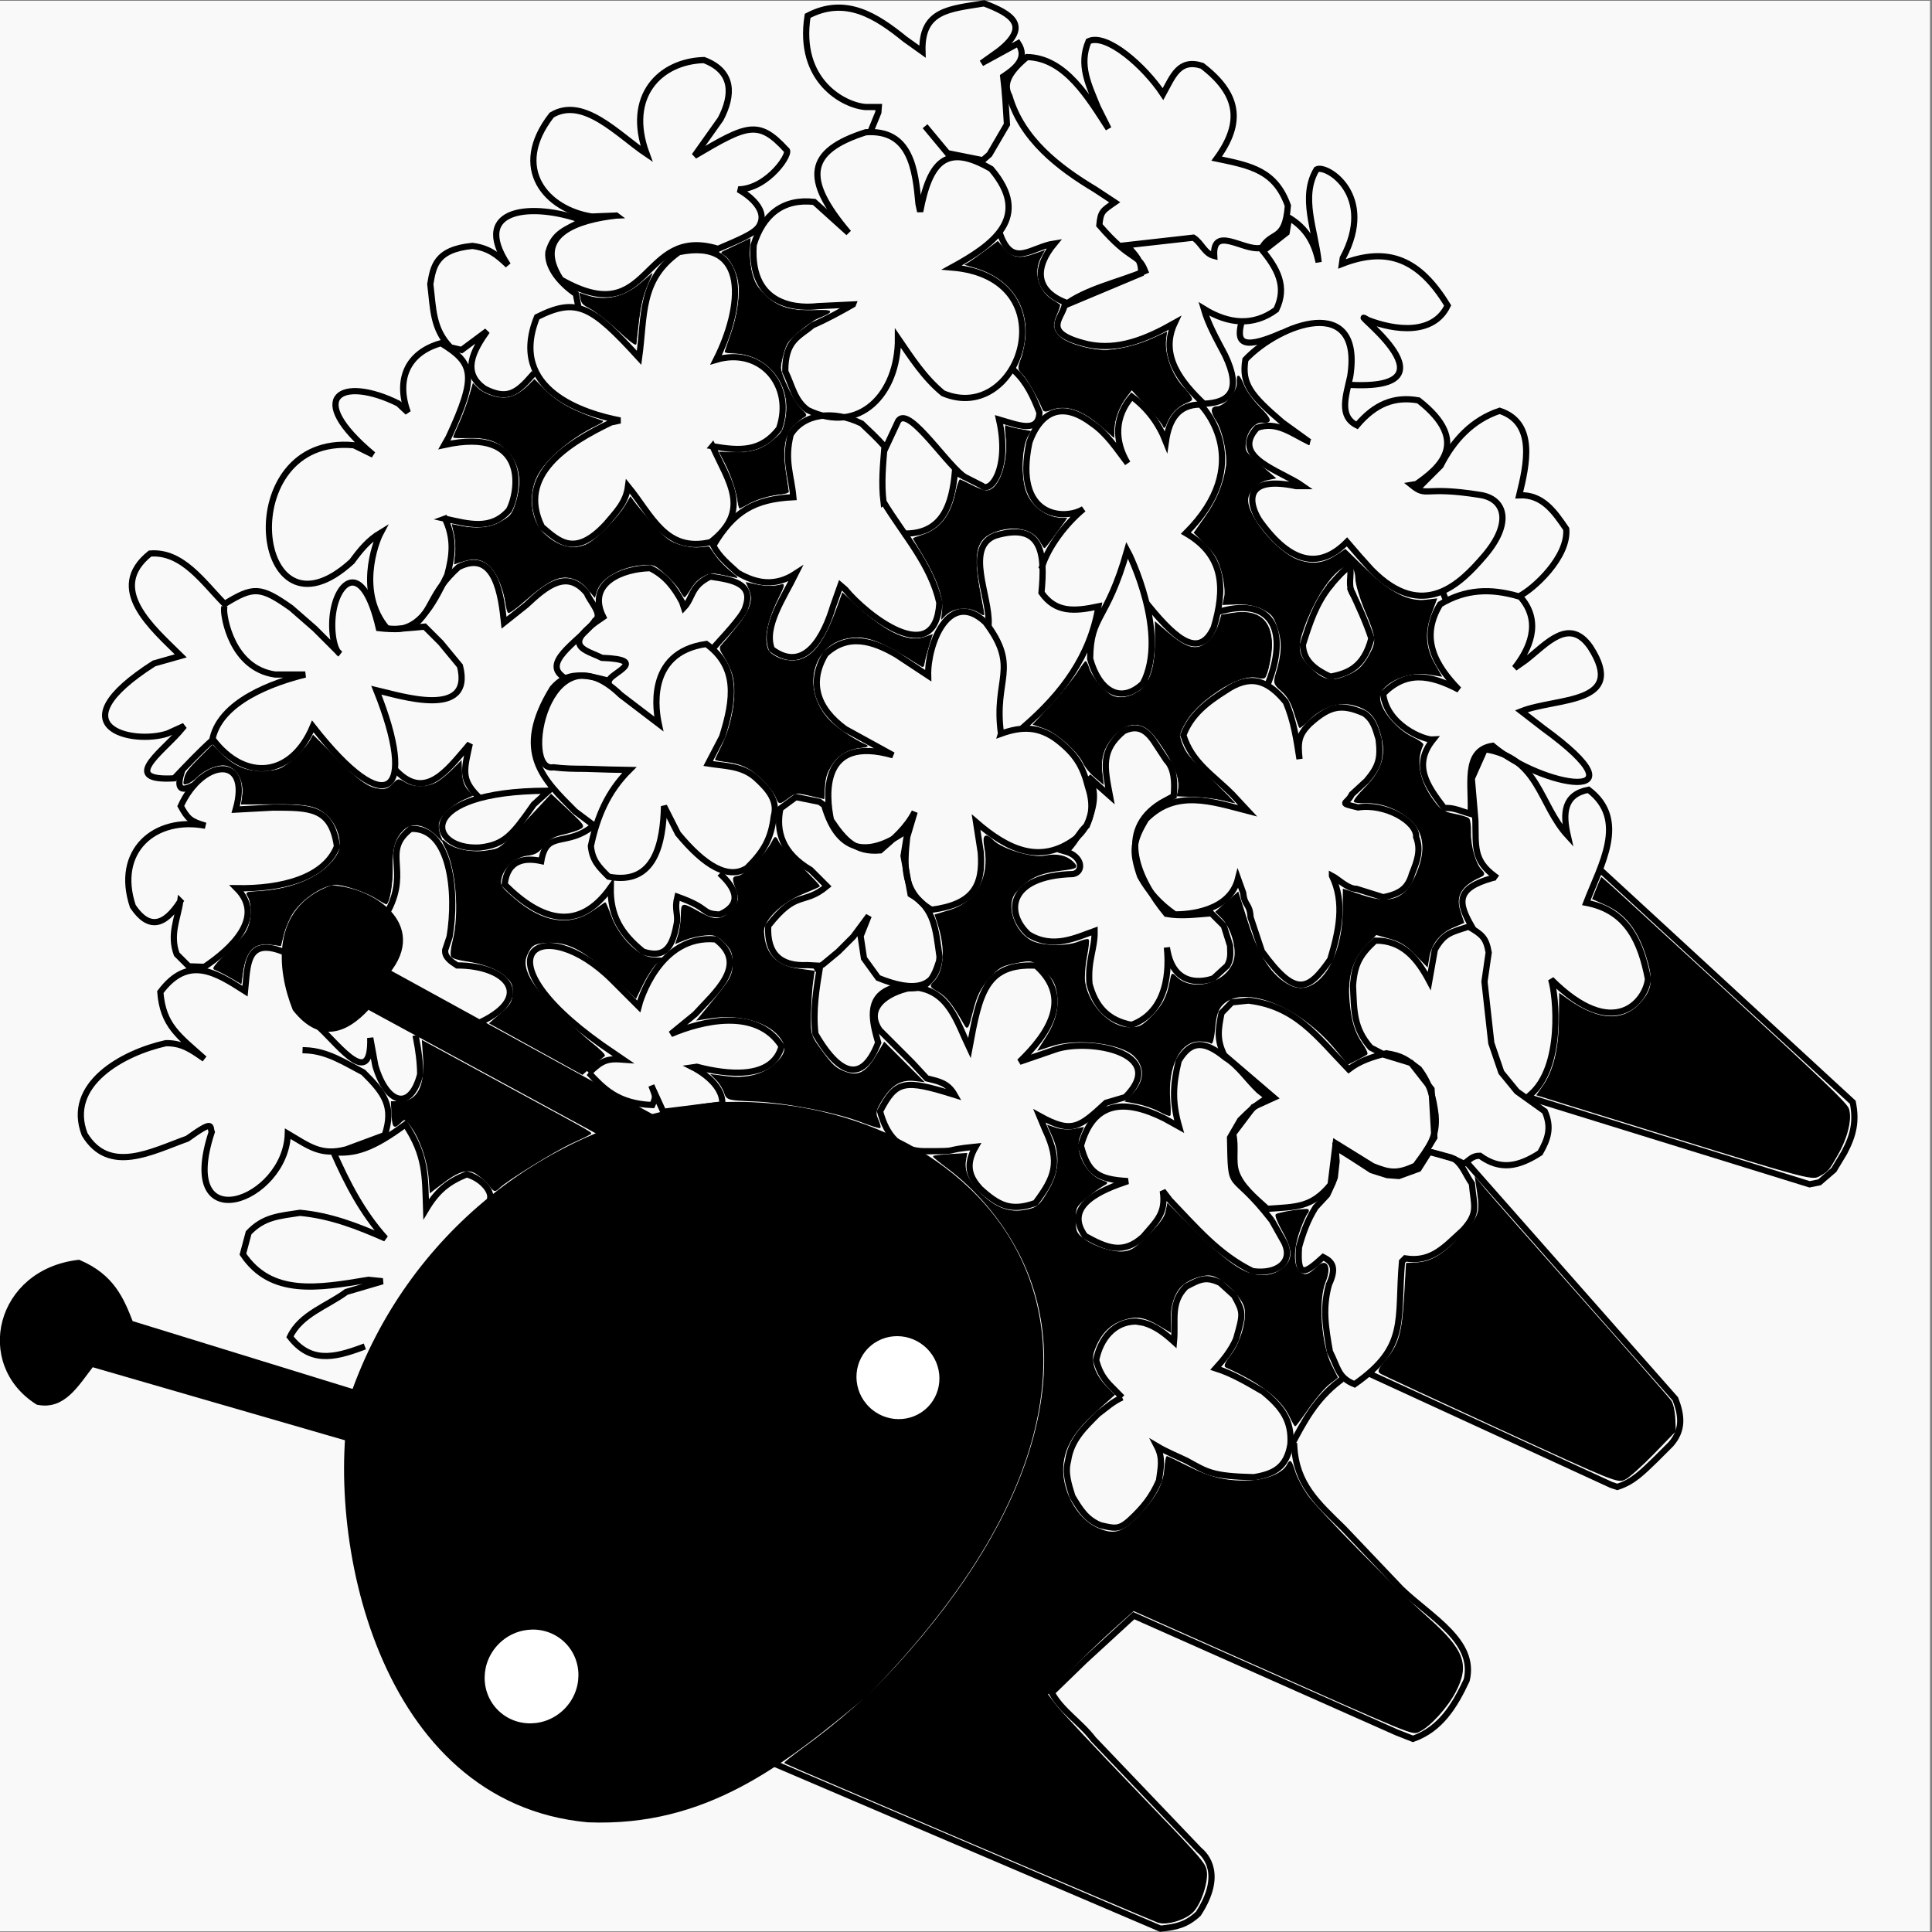 <?xml version="1.0" encoding="UTF-8" standalone="no"?>
<!-- Created with Inkscape (http://www.inkscape.org/) -->

<svg
   width="72"
   height="72"
   viewBox="0 0 72 72"
   version="1.1"
   id="svg1"
   inkscape:version="1.3.2 (091e20e, 2023-11-25)"
   sodipodi:docname="FlowerSheep.svg"
   xmlns:inkscape="http://www.inkscape.org/namespaces/inkscape"
   xmlns:sodipodi="http://sodipodi.sourceforge.net/DTD/sodipodi-0.dtd"
   xmlns="http://www.w3.org/2000/svg"
   xmlns:svg="http://www.w3.org/2000/svg">
  <rect x="0" y="0" width="72" height="72" fill="#808080" stroke="none"/>
  <sodipodi:namedview
     id="namedview1"
     pagecolor="#ffffff"
     bordercolor="#000000"
     borderopacity="0.25"
     inkscape:showpageshadow="2"
     inkscape:pageopacity="0.0"
     inkscape:pagecheckerboard="0"
     inkscape:deskcolor="#d1d1d1"
     inkscape:document-units="px"
     inkscape:zoom="4.4990146"
     inkscape:cx="43.009418"
     inkscape:cy="46.232346"
     inkscape:window-width="1160"
     inkscape:window-height="727"
     inkscape:window-x="0"
     inkscape:window-y="25"
     inkscape:window-maximized="0"
     inkscape:current-layer="layer1" />
  <defs
     id="defs1" />
  <g
     inkscape:label="Layer 1"
     inkscape:groupmode="layer"
     id="layer1">
    <rect
       style="fill:#f9f9f9;stroke-width:0.818;stroke-linecap:round;stroke-linejoin:round"
       id="rect1"
       width="117.559"
       height="117.559"
       x="45.461"
       y="-64.473"
       transform="matrix(0.612,0,0,0.612,-27.843,39.487)" />
    <g
       id="g2"
       inkscape:label="Flower Beetle"
       transform="matrix(0.433,-0.433,0.433,0.433,-27.843,39.487)">
      <path
         style="fill:#000000;fill-opacity:1;stroke:#000000;stroke-width:0.119;stroke-linecap:square;stroke-dasharray:none;stroke-opacity:1"
         d=""
         id="path77" />
      <path
         style="fill:none;fill-opacity:1;stroke:#000000;stroke-width:0.378;stroke-linecap:square;stroke-dasharray:none;stroke-opacity:1"
         d="m 109.886,68.994 c 2.869,-0.214 0.775,0.385 0.542,1.251"
         id="path58"
         sodipodi:nodetypes="cc" />
      <path
         style="fill:none;fill-opacity:1;stroke:#000000;stroke-width:0.378;stroke-linecap:square;stroke-dasharray:none;stroke-opacity:1"
         d="m 118.457,55.996 c -2.547,-1.009 -2.058,-1.585 -1.215,-2.11"
         id="path59"
         sodipodi:nodetypes="cc" />
      <path
         style="fill:#000000;fill-opacity:1;stroke:#000000;stroke-width:0.063;stroke-linecap:square;stroke-dasharray:none;stroke-opacity:1"
         d=""
         id="path63" />
      <path
         style="fill:#000000;fill-opacity:1;stroke:#000000;stroke-width:0.063;stroke-linecap:square;stroke-dasharray:none;stroke-opacity:1"
         d="m 90.527,90.536 -0.555,-0.178 0.111,-1.185 c 0.319,-3.425 -1.143,-6.789 -2.951,-6.789 -0.392,0 -0.769,0.189 -1.349,0.679 -0.443,0.373 -0.805,0.596 -0.805,0.494 0,-0.102 -0.185,-0.37 -0.411,-0.595 -0.848,-0.848 -2.475,-0.304 -3.83,1.279 -0.307,0.359 -0.596,0.653 -0.642,0.653 -0.046,0 -0.17,-0.29 -0.276,-0.645 -0.106,-0.355 -0.379,-0.919 -0.607,-1.255 l -0.414,-0.61 h 0.573 c 1.093,0 1.762,-0.592 1.758,-1.555 -0.005,-1.149 -1.661,-3.279 -3.13,-4.025 l -0.749,-0.381 0.926,-0.207 c 1.105,-0.247 1.886,-0.741 2.414,-1.524 0.311,-0.462 0.378,-0.757 0.339,-1.502 -0.048,-0.907 -0.066,-0.938 -0.885,-1.486 -0.764,-0.511 -0.925,-0.554 -1.855,-0.496 -0.808,0.051 -1.236,0.193 -2.07,0.691 -0.985,0.587 -1.045,0.602 -0.944,0.245 0.37,-1.313 0.448,-1.985 0.293,-2.544 -0.157,-0.569 -0.145,-0.598 0.248,-0.598 0.883,0 1.923,-0.906 2.633,-2.295 l 0.275,-0.538 0.793,0.426 c 1.516,0.815 3.193,0.347 4.242,-1.184 0.435,-0.636 0.649,-0.62 0.65,0.046 2.29e-4,0.779 0.92,2.483 1.57,2.908 0.611,0.4 0.939,0.918 0.939,1.481 0,0.432 -0.091,0.415 -0.812,-0.152 -1.117,-0.877 -1.717,-1.093 -2.917,-1.045 -1.019,0.04 -1.836,1.627 -1.446,2.808 0.226,0.686 1.265,1.758 1.996,2.061 0.277,0.115 0.501,0.256 0.499,0.314 -0.002,0.058 -0.382,0.361 -0.843,0.674 -0.461,0.313 -0.978,0.765 -1.148,1.004 -0.852,1.199 -0.857,3.044 -0.011,3.891 0.407,0.407 0.607,0.475 1.4,0.475 0.956,0 1.528,-0.176 2.321,-0.714 0.455,-0.309 0.46,-0.309 0.46,0.042 0,1.526 2.212,2.603 3.411,1.66 0.58,-0.456 1.105,-1.499 1.105,-2.194 l -2.29e-4,-0.55 0.894,0.056 0.894,0.056 -0.886,1.712 c -0.999,1.931 -1.286,3.367 -0.904,4.526 0.568,1.722 3.308,1.269 5.523,-0.913 l 0.933,-0.92 0.579,1.144 c 0.866,1.713 1.823,2.026 3.608,1.182 1.221,-0.578 1.808,-1.461 1.701,-2.561 -0.092,-0.956 -0.53,-1.898 -1.157,-2.489 -0.264,-0.249 -0.479,-0.509 -0.479,-0.579 0,-0.069 0.466,-0.126 1.034,-0.126 1.475,0 2.351,-0.459 2.986,-1.566 0.589,-1.028 0.62,-1.598 0.131,-2.468 -0.451,-0.802 -1.443,-1.319 -2.531,-1.319 -0.431,0 -0.784,-0.034 -0.784,-0.075 0,-0.041 0.192,-0.435 0.426,-0.876 0.298,-0.561 0.411,-1.002 0.376,-1.473 -0.045,-0.617 -0.002,-0.697 0.536,-0.982 1.069,-0.567 1.635,-1.094 2.012,-1.874 0.336,-0.695 0.353,-0.841 0.166,-1.468 -0.125,-0.419 -0.469,-0.937 -0.863,-1.302 l -0.655,-0.605 0.42,-0.275 c 0.231,-0.151 0.646,-0.669 0.923,-1.151 0.405,-0.707 0.502,-1.071 0.504,-1.887 l 0.002,-1.011 1.179,-0.202 c 1.181,-0.202 2.162,-0.609 3.044,-1.262 0.596,-0.441 1.427,-1.727 1.567,-2.425 0.123,-0.616 0.346,-0.815 0.614,-0.547 0.322,0.322 1.537,0.226 1.877,-0.149 0.415,-0.458 0.47,-0.332 0.169,0.388 -0.139,0.333 -0.253,1.06 -0.253,1.615 0,1.023 -0.125,1.212 -0.502,0.758 -0.3,-0.362 -1.053,-0.308 -1.588,0.113 -0.449,0.353 -0.46,0.4 -0.369,1.6 l 0.093,1.237 -0.4,-0.262 c -0.454,-0.297 -1.125,-0.34 -1.574,-0.1 -0.874,0.468 -1.221,3.631 -0.545,4.957 0.401,0.787 0.933,1.186 1.829,1.372 l 0.63,0.131 0.023,1.757 c 0.026,2.024 0.421,3.231 1.275,3.9 l 0.499,0.391 -0.916,0.42 c -1.062,0.486 -1.694,1.225 -1.989,2.328 l -0.207,0.775 -0.482,-0.665 c -0.531,-0.734 -1.582,-1.299 -2.423,-1.305 -0.399,-0.003 -0.614,0.11 -0.824,0.43 -0.401,0.612 -0.479,2.002 -0.162,2.912 0.144,0.414 0.207,0.772 0.141,0.795 -1.045,0.368 -1.742,1.401 -1.964,2.911 -0.098,0.672 -0.054,0.867 0.321,1.419 0.239,0.352 0.435,0.721 0.435,0.821 0,0.099 -0.233,0.402 -0.517,0.672 -0.601,0.571 -1.156,1.575 -1.156,2.092 0,0.274 -0.07,0.332 -0.293,0.246 -1.212,-0.469 -1.939,-0.292 -2.384,0.58 l -0.339,0.664 -0.673,-0.269 c -0.796,-0.318 -1.63,-0.226 -2.305,0.254 l -0.47,0.335 0.01,-1.036 c 0.008,-0.81 -0.082,-1.199 -0.413,-1.788 l -0.423,-0.753 -0.942,0.019 c -1.173,0.023 -2.158,0.561 -3.1,1.692 -0.796,0.956 -1.13,1.588 -1.282,2.43 -0.062,0.345 -0.167,0.62 -0.231,0.61 -0.065,-0.009 -0.368,-0.097 -0.673,-0.195 z M 108.582,73.66 c 0.828,-0.248 0.989,-0.45 1.645,-2.065 0.299,-0.736 0.731,-1.538 0.96,-1.782 1.347,-1.434 -1.418,-1.53 -4.338,-0.151 -1.183,0.559 -1.466,0.948 -1.466,2.013 0,1.035 0.257,1.49 1.044,1.847 0.828,0.376 1.266,0.404 2.154,0.138 z"
         id="path64" />
      <path
         style="fill:#000000;fill-opacity:1;stroke:#000000;stroke-width:0.061;stroke-linecap:square;stroke-dasharray:none;stroke-opacity:1"
         d="m 66.534,71.872 c -0.681,-1.523 -2.43,-4.107 -3.728,-5.508 -1.053,-1.136 -1.1,-1.218 -0.902,-1.599 0.115,-0.221 0.21,-0.613 0.211,-0.872 l 0.002,-0.471 0.519,0.675 c 0.742,0.966 1.59,1.503 2.51,1.592 0.979,0.094 1.4,-0.129 1.528,-0.807 0.231,-1.232 -0.676,-2.878 -2.195,-3.983 l -0.608,-0.442 1.089,-0.102 c 2.099,-0.196 2.343,-0.264 2.891,-0.812 0.438,-0.438 0.525,-0.646 0.525,-1.25 0,-0.62 -0.075,-0.787 -0.522,-1.164 -0.287,-0.242 -0.766,-0.542 -1.066,-0.668 l -0.544,-0.228 0.464,-0.239 c 0.255,-0.131 0.69,-0.458 0.967,-0.725 0.569,-0.549 0.565,-0.552 0.925,0.702 0.304,1.058 0.604,1.288 1.587,1.217 0.617,-0.045 0.704,-0.107 0.997,-0.718 0.302,-0.629 0.341,-0.655 0.642,-0.429 0.333,0.249 2.133,0.23 2.947,-0.031 0.347,-0.111 0.368,-0.089 0.241,0.263 -0.076,0.212 -0.124,1.125 -0.105,2.03 0.019,0.905 -0.002,1.645 -0.045,1.645 -0.043,0 -0.508,-0.181 -1.032,-0.401 -1.299,-0.547 -2.844,-0.565 -3.323,-0.04 -0.909,0.998 -0.943,2.011 -0.105,3.11 l 0.585,0.767 -0.545,0.408 c -0.3,0.224 -0.96,0.806 -1.468,1.292 -0.899,0.861 -0.928,0.916 -1.104,2.088 -0.154,1.022 -0.143,1.295 0.072,1.807 0.354,0.842 0.885,1.028 2.075,0.727 l 0.923,-0.233 v 1.68 1.68 l -0.316,-0.401 c -0.525,-0.668 -1.163,-0.845 -2.202,-0.613 -0.756,0.169 -0.92,0.272 -1.069,0.665 -0.097,0.256 -0.214,0.464 -0.261,0.461 -0.047,-0.002 -0.301,-0.486 -0.564,-1.075 z"
         id="path65" />
      <path
         style="fill:#000000;fill-opacity:1;stroke:#000000;stroke-width:0.061;stroke-linecap:square;stroke-dasharray:none;stroke-opacity:1"
         d="m 53.193,60.347 c -1.065,-0.402 -4.437,-1.199 -5.072,-1.199 -0.347,0 -0.386,-0.058 -0.324,-0.48 0.039,-0.264 0.022,-0.739 -0.037,-1.055 -0.124,-0.663 -0.617,-0.942 -1.983,-1.123 l -0.825,-0.109 0.563,-0.657 c 0.703,-0.821 1.312,-2.062 1.45,-2.954 0.102,-0.656 0.09,-0.682 -0.316,-0.682 -0.534,0 -0.525,-0.117 0.06,-0.76 l 0.472,-0.519 0.399,0.399 c 0.713,0.713 1.727,0.405 2.836,-0.863 l 0.72,-0.823 1.581,5.336 c 1.916,6.466 1.763,5.901 1.595,5.879 -0.077,-0.01 -0.58,-0.185 -1.118,-0.388 z"
         id="path66" />
      <path
         style="fill:#000000;fill-opacity:1;stroke:#000000;stroke-width:0.061;stroke-linecap:square;stroke-dasharray:none;stroke-opacity:1"
         d="m 57.382,57.906 -0.803,-0.059 -0.893,-3.09 -0.893,-3.09 0.904,0.065 c 0.785,0.057 0.965,0.013 1.369,-0.335 0.383,-0.329 0.46,-0.515 0.439,-1.049 -0.027,-0.689 -0.396,-1.521 -1.075,-2.428 -0.228,-0.304 -0.414,-0.64 -0.414,-0.747 0,-0.107 0.325,-0.385 0.722,-0.617 1.469,-0.861 3.284,-2.98 3.705,-4.326 0.16,-0.511 0.209,-0.569 0.22,-0.257 0.021,0.642 0.676,1.632 1.428,2.16 0.756,0.531 0.402,0.502 4.331,0.359 l 0.855,-0.031 0.044,1.408 c 0.043,1.367 0.034,1.405 -0.294,1.301 -0.186,-0.059 -0.62,-0.285 -0.965,-0.503 -0.488,-0.308 -0.775,-0.379 -1.294,-0.321 -0.531,0.06 -0.763,-0.002 -1.138,-0.302 -0.566,-0.453 -1.581,-0.507 -2.143,-0.114 -0.355,0.248 -0.373,0.338 -0.289,1.443 0.17,2.249 1.142,3.587 2.839,3.909 0.468,0.089 0.873,0.161 0.901,0.161 0.028,0 -0.126,0.379 -0.341,0.843 -0.564,1.211 -0.565,2.94 -0.002,3.548 l 0.394,0.425 H 64.462 c -0.291,0 -0.929,0.138 -1.418,0.306 l -0.889,0.306 -0.07,-2.031 c -0.08,-2.335 -0.415,-3.372 -1.358,-4.2 -0.594,-0.522 -0.779,-0.563 -1.417,-0.321 -0.774,0.294 -1.114,1.391 -1.12,3.612 -0.003,1.059 0.055,2.414 0.128,3.01 0.073,0.596 0.073,1.07 0,1.054 -0.073,-0.016 -0.494,-0.056 -0.936,-0.088 z"
         id="path67" />
      <path
         style="fill:none;fill-opacity:1;stroke:#000000;stroke-width:0.378;stroke-linecap:square;stroke-dasharray:none;stroke-opacity:1"
         d="m 52.316,27.608 c -0.779,0.406 -0.98,0.767 -0.104,1.046"
         id="path68"
         sodipodi:nodetypes="cc" />
      <path
         style="fill:#000000;fill-opacity:1;stroke:#000000;stroke-width:0.044;stroke-linecap:square;stroke-dasharray:none;stroke-opacity:1"
         d="m 78.368,55.636 c -0.437,-0.699 -0.499,-0.75 -0.998,-0.822 -0.713,-0.103 -0.719,-0.11 -0.525,-0.574 0.099,-0.237 0.168,-0.783 0.166,-1.318 -0.003,-1.017 -0.209,-1.611 -0.833,-2.398 -0.202,-0.255 -0.347,-0.479 -0.323,-0.5 0.024,-0.02 0.384,-0.15 0.799,-0.288 1.529,-0.509 3.123,-1.692 3.638,-2.7 0.134,-0.263 0.301,-0.745 0.371,-1.07 0.105,-0.488 0.171,-0.591 0.381,-0.593 0.14,-0.001 0.745,-0.054 1.344,-0.117 1.385,-0.146 1.979,-0.429 2.227,-1.061 l 0.18,-0.457 0.319,0.496 c 0.331,0.515 0.721,0.907 1.103,1.11 0.186,0.099 0.071,0.169 -0.704,0.428 -1.186,0.397 -2.063,0.901 -2.453,1.412 -0.254,0.333 -0.294,0.478 -0.229,0.826 0.11,0.586 0.509,1.142 0.994,1.386 0.801,0.402 1.916,0.21 3.768,-0.65 l 0.894,-0.415 0.065,1.369 c 0.106,2.25 0.622,3.607 1.543,4.059 l 0.457,0.224 -0.635,0.334 c -0.349,0.184 -0.751,0.418 -0.894,0.521 -0.245,0.177 -0.262,0.172 -0.32,-0.088 -0.596,-2.681 -0.959,-3.521 -1.803,-4.168 -1.801,-1.381 -4.254,-0.033 -4.453,2.449 -0.056,0.693 0.182,2.024 0.507,2.846 0.07,0.177 -0.013,0.145 -0.371,-0.141 -0.566,-0.453 -1.283,-0.63 -1.944,-0.482 -0.611,0.137 -0.839,0.26 -1.375,0.741 l -0.43,0.386 z"
         id="path69" />
      <path
         style="fill:#000000;fill-opacity:1;stroke:#000000;stroke-width:0.044;stroke-linecap:square;stroke-dasharray:none;stroke-opacity:1"
         d="m 95.931,73.601 c -0.215,-0.359 -0.703,-0.987 -1.085,-1.395 l -0.694,-0.742 0.268,-0.176 c 0.519,-0.34 0.887,-1.051 1.135,-2.194 0.288,-1.324 0.3,-1.781 0.063,-2.24 -0.245,-0.474 -0.743,-0.701 -1.54,-0.701 -0.89,0 -1.579,0.341 -2.151,1.064 l -0.447,0.565 -0.054,-0.653 c -0.033,-0.401 0.011,-0.839 0.115,-1.138 0.267,-0.769 0.154,-2.464 -0.214,-3.209 l -0.293,-0.592 1.647,-0.067 c 0.906,-0.037 2.014,-0.149 2.461,-0.248 0.448,-0.1 0.834,-0.161 0.86,-0.136 0.025,0.025 -0.044,0.22 -0.154,0.433 -0.267,0.515 -0.361,1.754 -0.17,2.217 0.195,0.47 0.677,0.802 1.344,0.927 0.79,0.147 1.719,-0.322 2.825,-1.429 l 0.85,-0.85 0.075,0.976 c 0.085,1.11 0.279,1.669 0.673,1.945 0.406,0.284 1.261,0.244 1.886,-0.088 l 0.526,-0.279 0.545,0.395 c 1.261,0.915 1.383,1.943 0.355,3.008 -0.431,0.447 -1.492,1.144 -1.744,1.146 -0.067,6.06e-4 -0.209,-0.147 -0.316,-0.329 -0.281,-0.477 -1.177,-0.915 -2.305,-1.128 -1.238,-0.234 -2.132,-0.226 -2.936,0.027 -0.584,0.184 -0.649,0.241 -0.88,0.785 -0.225,0.529 -0.248,0.793 -0.238,2.671 0.006,1.146 0.005,2.084 -0.003,2.084 -0.008,0 -0.19,-0.294 -0.405,-0.653 z"
         id="path70" />
      <path
         style="fill:#000000;fill-opacity:1;stroke:#000000;stroke-width:0.044;stroke-linecap:square;stroke-dasharray:none;stroke-opacity:1"
         d="M 93.509,55.007 C 93.357,54.312 92.638,53.71 91.961,53.71 h -0.326 l 0.456,-0.376 c 0.569,-0.469 1.113,-1.619 1.489,-3.146 0.151,-0.613 0.282,-1.131 0.293,-1.15 0.01,-0.019 0.239,0.08 0.508,0.221 1.024,0.534 2.081,0.413 3.301,-0.375 0.38,-0.246 0.712,-0.409 0.738,-0.364 0.026,0.046 0.14,0.374 0.254,0.729 0.114,0.355 0.287,0.738 0.386,0.851 0.522,0.599 2.211,-0.198 3.253,-1.535 0.227,-0.291 0.412,-0.473 0.412,-0.405 0,0.068 0.182,0.388 0.405,0.712 l 0.405,0.589 -0.313,0.079 c -0.736,0.185 -2.106,1.463 -2.502,2.335 -0.389,0.858 -0.227,1.973 0.382,2.621 l 0.244,0.26 -0.279,0.053 c -0.63,0.119 -1.917,0.297 -1.945,0.269 -0.016,-0.016 0.025,-0.228 0.092,-0.469 0.227,-0.823 -0.349,-1.76 -1.418,-2.305 -1.207,-0.616 -1.975,-0.158 -3.475,2.074 -0.361,0.537 -0.674,0.977 -0.695,0.977 -0.021,0 -0.073,-0.156 -0.115,-0.347 z"
         id="path71" />
      <path
         style="fill:#000000;fill-opacity:1;stroke:#000000;stroke-width:0.044;stroke-linecap:square;stroke-dasharray:none;stroke-opacity:1"
         d="m 109.481,54.912 c 0.05,-0.113 0.114,-0.807 0.143,-1.543 l 0.053,-1.339 -0.552,0.076 c -0.715,0.098 -1.436,0.423 -1.895,0.855 l -0.366,0.344 -0.065,-1.005 c -0.102,-1.572 -0.582,-2.515 -1.473,-2.896 -0.298,-0.127 -0.372,-0.215 -0.308,-0.367 0.295,-0.701 0.641,-1.981 0.641,-2.367 0,-0.439 0.025,-0.468 0.642,-0.75 0.353,-0.162 0.907,-0.542 1.231,-0.845 1.423,-1.331 1.664,-3.238 0.642,-5.084 l -0.283,-0.512 0.263,0.07 c 0.145,0.039 0.686,0.13 1.203,0.203 l 0.939,0.133 -0.039,0.614 c -0.047,0.742 0.202,1.091 1.078,1.509 l 0.57,0.271 -0.456,0.136 c -0.962,0.288 -1.556,1.325 -1.326,2.315 0.06,0.258 0.11,0.501 0.112,0.541 0.002,0.04 -0.237,0.164 -0.53,0.276 -0.704,0.269 -0.925,0.613 -0.825,1.282 0.086,0.576 0.71,1.691 1.278,2.283 0.565,0.59 1.669,1.268 2.637,1.621 l 0.867,0.316 -0.369,0.289 c -0.695,0.544 -1.291,1.848 -1.295,2.835 -8.8e-4,0.23 -0.032,0.533 -0.07,0.673 -0.064,0.24 -0.089,0.245 -0.464,0.088 -0.512,-0.214 -1.126,-0.21 -1.652,0.01 -0.391,0.163 -0.413,0.161 -0.329,-0.029 z"
         id="path72" />
      <path
         style="fill:#000000;fill-opacity:1;stroke:#000000;stroke-width:0.044;stroke-linecap:square;stroke-dasharray:none;stroke-opacity:1"
         d="m 84.154,42.441 c -0.371,-0.595 -0.504,-0.712 -0.939,-0.829 -0.38,-0.103 -0.651,-0.104 -1.082,-0.005 -0.316,0.073 -0.592,0.115 -0.613,0.094 -0.021,-0.021 0.02,-0.246 0.09,-0.501 0.07,-0.255 0.102,-0.857 0.072,-1.339 -0.055,-0.855 -0.068,-0.887 -0.549,-1.314 -0.995,-0.883 -2.383,-1.273 -3.139,-0.883 l -0.351,0.182 0.052,-0.622 c 0.037,-0.441 -0.009,-0.751 -0.158,-1.063 -0.368,-0.776 -1.083,-1.046 -3.134,-1.181 -0.63,-0.042 -1.145,-0.127 -1.145,-0.19 0,-0.063 0.126,-0.282 0.28,-0.488 0.538,-0.717 0.921,-1.631 0.93,-2.218 0.01,-0.689 -0.261,-1.106 -0.947,-1.458 l -0.486,-0.249 0.476,-0.383 c 0.262,-0.211 0.622,-0.613 0.801,-0.895 l 0.325,-0.512 0.294,0.439 c 0.523,0.781 1.154,1.313 1.774,1.498 0.771,0.229 0.931,0.221 1.518,-0.075 1.303,-0.656 1.962,-1.558 1.962,-2.686 0,-0.835 -0.319,-1.467 -1.126,-2.23 -0.357,-0.337 -0.632,-0.629 -0.612,-0.649 0.02,-0.02 0.406,-0.175 0.858,-0.345 0.452,-0.17 1.152,-0.49 1.556,-0.712 l 0.734,-0.403 v 0.354 c 0,0.475 0.296,1.155 0.675,1.55 0.35,0.366 0.911,0.555 1.644,0.556 l 0.499,6.54e-4 v 0.834 c 0,1.188 0.305,2.221 1.149,3.889 0.024,0.047 -0.182,0.007 -0.457,-0.091 -1.635,-0.577 -3.671,-0.734 -4.755,-0.367 -1.19,0.403 -2.159,1.612 -2.159,2.694 0,1.268 0.554,2.164 1.5,2.427 0.624,0.173 2.448,0.151 3.181,-0.039 l 0.624,-0.162 -0.068,0.426 c -0.038,0.234 -0.102,1.013 -0.144,1.731 -0.071,1.229 -0.059,1.343 0.218,1.947 0.168,0.366 0.494,0.809 0.759,1.032 l 0.466,0.391 -0.11,0.597 c -0.061,0.329 -0.079,0.901 -0.041,1.272 0.038,0.371 0.057,0.673 0.042,0.67 -0.015,-0.003 -0.222,-0.317 -0.46,-0.698 z"
         id="path73" />
      <path
         style="fill:#000000;fill-opacity:1;stroke:#000000;stroke-width:0.044;stroke-linecap:square;stroke-dasharray:none;stroke-opacity:1"
         d="m 90.104,41.43 c -0.554,-0.452 -1.245,-0.83 -1.82,-0.995 -0.291,-0.083 -0.547,-0.165 -0.57,-0.181 -0.023,-0.016 0.09,-0.205 0.251,-0.419 0.395,-0.526 0.834,-1.425 1.082,-2.216 l 0.205,-0.653 0.601,0.636 c 0.753,0.796 1.334,1.096 2.267,1.171 0.674,0.054 0.778,0.029 1.322,-0.32 1.837,-1.179 2.155,-3.585 0.678,-5.139 -0.198,-0.209 -0.338,-0.398 -0.31,-0.42 0.028,-0.022 0.447,-0.227 0.931,-0.455 1.146,-0.54 2.234,-1.354 2.685,-2.01 0.39,-0.566 0.618,-1.345 0.513,-1.748 -0.055,-0.21 -0.029,-0.237 0.159,-0.165 0.123,0.047 0.548,0.199 0.944,0.337 l 0.72,0.251 -0.548,0.493 c -0.301,0.271 -0.704,0.775 -0.896,1.121 -0.295,0.532 -0.347,0.753 -0.343,1.45 0.006,1.067 0.386,1.786 1.491,2.828 0.842,0.794 0.801,0.868 -0.246,0.433 -0.216,-0.09 -0.83,-0.194 -1.363,-0.232 -0.905,-0.064 -1.009,-0.047 -1.57,0.259 -0.33,0.18 -0.677,0.412 -0.77,0.515 -0.337,0.375 -0.893,1.998 -0.893,2.606 0,0.547 -0.019,0.586 -0.245,0.514 -0.135,-0.043 -0.507,-0.076 -0.826,-0.073 -0.766,0.006 -1.507,0.541 -2.346,1.695 -0.339,0.466 -0.646,0.883 -0.683,0.926 -0.037,0.044 -0.225,-0.05 -0.419,-0.208 z"
         id="path74" />
      <path
         style="fill:#000000;fill-opacity:1;stroke:#000000;stroke-width:0.044;stroke-linecap:square;stroke-dasharray:none;stroke-opacity:1"
         d="m 90.13,27.325 c -0.036,-0.823 -0.147,-1.755 -0.245,-2.07 -0.161,-0.517 -0.16,-0.6 0.008,-0.857 l 0.186,-0.285 0.169,0.349 c 0.543,1.122 1.544,1.758 2.931,1.863 l 0.861,0.065 -0.658,0.267 c -0.753,0.306 -1.265,0.629 -2.239,1.411 -0.379,0.304 -0.747,0.598 -0.818,0.653 -0.093,0.071 -0.149,-0.329 -0.196,-1.397 z"
         id="path75" />
      <path
         style="fill:#000000;fill-opacity:1;stroke:#000000;stroke-width:0.044;stroke-linecap:square;stroke-dasharray:none;stroke-opacity:1"
         d="m 55.301,41.478 c -0.151,-0.703 -0.714,-1.89 -1.113,-2.346 -0.511,-0.584 -2.041,-0.92 -3.143,-0.692 -0.358,0.074 -0.934,0.305 -1.281,0.512 l -0.631,0.377 -0.358,-0.47 c -0.636,-0.836 -1.365,-0.831 -2.478,0.019 l -0.504,0.384 -0.127,-0.495 c -0.128,-0.499 -0.265,-0.933 -0.398,-1.259 -0.062,-0.151 0.141,-0.176 1.426,-0.176 1.32,0 1.556,-0.031 1.982,-0.259 0.55,-0.294 1.067,-0.857 1.172,-1.275 0.07,-0.278 0.082,-0.273 0.696,0.273 1.68,1.495 3.63,2.174 5.031,1.75 0.624,-0.189 1.181,-1.14 1.177,-2.011 -0.004,-0.915 -0.316,-1.408 -1.83,-2.896 l -1.39,-1.365 0.412,-0.314 c 0.731,-0.558 0.984,-1.462 0.573,-2.05 -0.261,-0.373 -1.051,-0.712 -1.665,-0.715 -0.279,-0.001 -0.615,-0.061 -0.748,-0.132 -0.235,-0.126 -0.232,-0.135 0.096,-0.351 0.273,-0.18 0.557,-0.222 1.482,-0.223 l 1.145,-7.74e-4 v 0.683 c 0,1.117 0.288,1.869 0.981,2.562 0.389,0.389 0.771,0.65 1.073,0.733 0.56,0.155 1.857,0.171 2.349,0.03 l 0.351,-0.101 -4.1e-5,1.95 c -4.3e-5,2.104 0.109,2.721 0.579,3.267 0.222,0.259 0.372,0.321 0.749,0.311 0.459,-0.012 0.474,8.2e-5 0.597,0.487 0.149,0.593 0.736,1.16 1.388,1.341 0.244,0.068 0.784,0.123 1.2,0.124 l 0.757,6.55e-4 -0.361,0.382 c -0.464,0.49 -0.624,0.809 -0.624,1.243 v 0.349 l -0.588,-0.224 c -0.731,-0.278 -1.726,-0.293 -2.098,-0.032 -0.15,0.105 -0.345,0.356 -0.432,0.558 l -0.16,0.366 -0.005,-0.491 c -0.009,-1.021 -0.482,-1.681 -1.203,-1.681 -0.723,0 -1.272,0.305 -2.091,1.162 -0.621,0.65 -1.525,1.303 -1.804,1.303 -0.03,0 -0.112,-0.274 -0.184,-0.609 z"
         id="path76" />
      <path
         style="fill:none;stroke:#000000;stroke-width:0.378;stroke-linecap:square;stroke-dasharray:none;stroke-opacity:1"
         d="m 46.718,33.098 c -1.745,0.386 -2.592,-0.126 -2.256,-1.822 1.581,-3.174 4.821,-2.943 6.593,-0.347 -0.449,-0.828 -0.469,-1.052 -0.217,-1.909 2.983,-1.115 5.278,0.813 2.212,2.516 l 1.692,1.518 c 1.568,1.58 2.537,2.478 1.084,4.425 -1.896,0.825 -4.231,-0.566 -6.116,-2.516 -0.001,2.512 -2.89,2.369 -4.772,1.995 L 44.289,36.264 v -1.041 c 0.538,-1.161 1.578,-1.486 2.429,-2.126 z"
         id="path17"
         sodipodi:nodetypes="cccccccccccc"
         inkscape:label="Flower16" />
      <path
         style="fill:none;stroke:#000000;stroke-width:0.378;stroke-linecap:square;stroke-dasharray:none;stroke-opacity:1"
         d="m 47.282,44.6 c 0.043,1.662 -0.399,4.811 1.735,2.552 l -0.977,1.414 c -1.178,2.167 -0.454,3.482 1.562,2.299 0.519,-0.529 0.959,-1.104 1.367,-1.717"
         id="path20"
         sodipodi:nodetypes="ccccc"
         inkscape:label="Flower18" />
      <path
         style="fill:none;stroke:#000000;stroke-width:0.378;stroke-linecap:square;stroke-dasharray:none;stroke-opacity:1"
         d="m 67.278,44.197 -1.179,-0.056 c -2.196,0.387 -2.987,0.489 -4.184,-0.477 -2.389,-2.141 -0.388,-5.253 5.363,0.477"
         id="path22"
         sodipodi:nodetypes="cccc" />
      <path
         style="fill:none;stroke:#000000;stroke-width:0.378;stroke-linecap:square;stroke-dasharray:none;stroke-opacity:1"
         d="m 61.634,36.84 c -0.006,2.458 2.224,2.099 4.043,1.966 l 0.281,-0.028 c -1.392,0.886 -1.909,1.153 -1.909,2.611"
         id="path23"
         sodipodi:nodetypes="cccc" />
      <path
         style="fill:none;stroke:#000000;stroke-width:0.378;stroke-linecap:square;stroke-dasharray:none;stroke-opacity:1"
         d="m 74.578,28.023 c -0.446,1.244 -1.221,1.885 -2.331,2.527 -2.002,0.689 -3.827,1.276 -4.886,-0.309 0.224,-2.784 3.14,-4.166 3.847,-4.38 -0.855,-0.213 -1.623,-0.13 -2.471,0 -8.243,-0.351 0.263,-10.766 5.082,-4.914 l 0.421,1.235 c -0.497,-5.523 2.058,-4.765 3.285,-1.123 l 0.028,0.786 c 0.886,-1.902 2.525,-2.599 4.408,-1.544 0.537,2.265 0.203,2.939 -3.735,4.38 l -0.505,0.14 c 4.497,2.878 1.136,5.255 -0.028,5.588 -1.642,0.11 -2.313,-1.128 -3.117,-2.387 z"
         id="path25"
         sodipodi:nodetypes="cccccccccccccc" />
      <path
         style="fill:none;stroke:#000000;stroke-width:0.378;stroke-linecap:square;stroke-dasharray:none;stroke-opacity:1"
         d="m 101.349,36.36 -1.592,-1.447 c -0.669,-0.527 -3.121,-2.771 -0.116,-5.384 1.708,-0.91 3.278,-0.733 4.458,0.753 l 0.145,2.808 c 0.359,-4.304 1.715,-5.318 5.066,-3.59 2.086,1.797 0.522,3.757 -0.811,5.356 l -0.261,0.405 c 2.584,-1.757 4.086,-1.832 4.892,1.216 -0.31,3.849 -3.176,3.352 -5.934,2.547 4.654,5.492 -3.862,9.781 -5.79,5.037 -0.143,-1.477 0.164,-2.873 0.434,-4.313 -2.397,2.425 -5.842,2.502 -6.977,-0.782 -0.162,-0.99 0.382,-1.713 0.695,-2.634 1.335,-1.368 2.109,-0.887 3.155,-0.811 0.847,0.336 1.789,0.611 2.634,0.84 z"
         id="path29"
         sodipodi:nodetypes="cccccccccccccccc" />
      <path
         style="fill:none;stroke:#000000;stroke-width:0.378;stroke-linecap:square;stroke-dasharray:none;stroke-opacity:1"
         d="m 93.446,55.946 c 1.243,-1.13 2.248,-4.328 4.083,-3.51 2.649,1.433 1.338,2.951 -0.466,4.441 -0.26,1.482 0.6,2.221 1.862,3.044 -2.518,1.803 -5.35,2.18 -8.345,1.97"
         id="path31"
         sodipodi:nodetypes="ccccc" />
      <path
         style="fill:none;stroke:#000000;stroke-width:0.378;stroke-linecap:square;stroke-dasharray:none;stroke-opacity:1"
         d="m 97.529,65.15 c -1.909,-0.053 -2.194,-1.618 -1.218,-3.331 1.935,-1.908 2.27,-0.849 6.268,-3.08 -0.089,0.314 -1.819,5.378 -5.05,6.411 z"
         id="path32"
         sodipodi:nodetypes="cccc" />
      <path
         style="fill:none;stroke:#000000;stroke-width:0.378;stroke-linecap:square;stroke-dasharray:none;stroke-opacity:1"
         d="m 98.245,55.766 c 1.075,-0.561 2.831,-0.819 4.226,-0.681 -1.305,-0.302 -3.415,-2.624 0.537,-5.193 0.779,-0.378 3.067,-1.23 3.51,1.862 0.21,1.096 -0.034,2.169 -0.179,3.259 0.388,-1.57 1.481,-2.566 3.044,-2.686 0.18,1.189 0.005,2.319 -0.466,3.403 1.086,-0.817 2.128,-1.06 3.08,-0.107 0.002,0.297 -0.174,4.907 -6.16,4.907 0.713,2.681 -0.771,4.123 -2.865,5.265 -1.875,0.687 -2.154,-0.905 -1.862,-3.725"
         id="path33"
         sodipodi:nodetypes="ccccccccccc" />
      <path
         style="fill:none;stroke:#000000;stroke-width:0.378;stroke-linecap:square;stroke-dasharray:none;stroke-opacity:1"
         d="m 93.768,48.496 c 1.633,1.602 3.287,0.693 4.764,-0.537 l 0.573,1.755 c 0.021,0.698 1.943,0.481 3.582,-2.113 0.573,1.044 1.101,2.321 2.042,1.433 0.424,-0.961 0.744,-1.834 0.716,-2.83"
         id="path34"
         sodipodi:nodetypes="cccccc" />
      <path
         style="fill:none;stroke:#000000;stroke-width:0.378;stroke-linecap:square;stroke-dasharray:none;stroke-opacity:1"
         d="m 96.562,43.947 1.576,-0.573 c 1.308,-0.622 0.407,3.484 0.573,5.05"
         id="path35"
         sodipodi:nodetypes="ccc" />
      <path
         style="fill:#000000;fill-opacity:1;stroke:#000000;stroke-width:0.058;stroke-linecap:square;stroke-dasharray:none;stroke-opacity:1"
         d="m 64.302,122.128 c -0.437,-0.161 -0.311,0.141 -4.582,-10.983 l -2.496,-6.502 -1.829,-0.1 c -1.006,-0.055 -2.652,-0.078 -3.658,-0.051 l -1.829,0.049 -0.112,0.838 c -0.062,0.461 -0.165,3.615 -0.229,7.01 -0.11,5.831 -0.133,6.195 -0.421,6.589 -0.399,0.546 -1.67,1.184 -2.354,1.18 -0.676,-0.003 -1.703,-0.57 -1.937,-1.069 -0.225,-0.48 -9.196,-22.815 -9.196,-22.894 0,-0.033 0.566,0.03 1.257,0.138 2.882,0.452 5.349,0.606 7.853,0.49 12.319,-0.572 20.607,-5.108 22.941,-12.557 0.675,-2.155 0.871,-4.506 0.556,-6.684 -0.084,-0.578 -0.134,-1.068 -0.111,-1.089 0.022,-0.021 0.382,0.264 0.798,0.632 l 0.758,0.67 -0.34,0.238 c -0.536,0.376 -0.795,1.038 -0.795,2.037 0,1.231 0.356,2.069 1.112,2.617 0.708,0.513 0.912,0.531 2.144,0.185 1.097,-0.308 1.907,-1.04 2.306,-2.084 l 0.269,-0.705 0.247,0.491 c 0.136,0.27 0.458,0.632 0.717,0.804 l 0.47,0.314 -0.556,0.237 c -0.9,0.385 -1.395,1.982 -0.9,2.907 0.155,0.289 0.138,0.307 -0.19,0.205 -0.198,-0.062 -0.753,-0.149 -1.234,-0.193 -0.846,-0.078 -0.891,-0.063 -1.429,0.475 -0.503,0.503 -0.548,0.615 -0.472,1.177 0.111,0.825 0.693,1.929 1.226,2.326 0.362,0.269 0.643,0.32 1.763,0.317 1.009,-0.002 1.432,-0.068 1.74,-0.27 l 0.407,-0.267 v 2.297 c 0,2.919 0.25,4.154 0.984,4.866 0.372,0.36 0.696,0.518 1.174,0.571 0.858,0.095 1.254,-0.305 1.633,-1.648 0.151,-0.536 0.337,-0.964 0.413,-0.951 0.216,0.036 1.571,1.03 1.579,1.158 0.004,0.063 -0.079,0.115 -0.183,0.116 -0.105,8.18e-4 -0.568,0.176 -1.029,0.39 -1.085,0.503 -1.829,1.217 -1.829,1.755 0,0.446 0.231,0.596 0.918,0.596 0.848,0 0.703,0.59 -0.241,0.985 -1.118,0.467 -2.891,2.516 -3.331,3.85 l -0.262,0.796 -0.637,-0.081 c -0.35,-0.045 -1.217,0.023 -1.926,0.15 -0.709,0.127 -1.306,0.215 -1.327,0.194 -0.02,-0.02 0.06,-0.309 0.178,-0.641 0.398,-1.118 0.188,-2.736 -0.633,-4.876 -0.045,-0.116 0.204,-0.211 0.71,-0.271 1.005,-0.119 2.361,-0.888 2.694,-1.527 0.309,-0.594 0.298,-2.062 -0.02,-2.677 -0.238,-0.46 -1.17,-0.929 -1.845,-0.929 -0.597,0 -1.315,0.37 -1.889,0.973 l -0.526,0.552 -0.195,-0.763 c -0.269,-1.049 -0.569,-1.453 -1.368,-1.84 -0.773,-0.374 -1.607,-0.339 -2.544,0.108 -0.638,0.304 -1.013,1.082 -1.013,2.102 v 0.668 l -1.491,-0.082 c -1.779,-0.098 -2.857,0.157 -3.734,0.883 -1.173,0.972 -1.752,2.893 -1.26,4.181 0.397,1.038 0.823,1.295 2.15,1.295 1.58,0 2.554,-0.262 3.279,-0.883 0.337,-0.288 0.634,-0.499 0.661,-0.468 0.026,0.031 0.231,0.612 0.455,1.292 0.494,1.499 1.017,2.345 2.031,3.287 0.79,0.734 1.775,1.139 2.335,0.961 0.369,-0.117 0.37,-0.051 0.005,0.664 -0.161,0.316 -0.365,0.981 -0.453,1.48 -0.188,1.061 -0.246,7.864 -0.089,10.507 0.173,2.921 -0.23,3.79 -2.012,4.341 -1.045,0.323 -2.58,0.389 -3.257,0.14 z"
         id="path53" />
      <path
         style="fill:#000000;fill-opacity:1;stroke:#000000;stroke-width:0.058;stroke-linecap:square;stroke-dasharray:none;stroke-opacity:1"
         d="m 84.023,120.134 c -0.468,-0.157 -0.532,-0.308 -3.176,-7.457 -1.484,-4.014 -2.732,-7.425 -2.772,-7.58 -0.064,-0.246 0.044,-0.293 0.825,-0.364 1.211,-0.11 1.847,-0.466 3.555,-1.989 l 1.448,-1.292 0.484,0.432 c 0.663,0.592 1.522,0.789 3.176,0.728 1.548,-0.057 1.693,-0.13 2.542,-1.271 l 0.454,-0.61 -0.088,0.914 c -0.048,0.503 -0.302,4.48 -0.563,8.839 -0.261,4.358 -0.506,8.082 -0.545,8.275 -0.039,0.193 -0.303,0.604 -0.587,0.914 l -0.517,0.564 -1.879,0.029 c -1.033,0.016 -2.094,-0.043 -2.357,-0.131 z"
         id="path54" />
      <path
         style="fill:#000000;fill-opacity:1;stroke:#000000;stroke-width:0.058;stroke-linecap:square;stroke-dasharray:none;stroke-opacity:1"
         d="m 105.379,115.428 c -0.417,-0.122 -0.814,-0.81 -4.534,-7.873 l -4.076,-7.739 0.64,-0.112 c 1.098,-0.191 2.274,-0.899 3.51,-2.111 l 1.179,-1.156 0.091,0.547 c 0.399,2.394 1.491,3.52 3.225,3.324 0.957,-0.108 1.398,-0.493 2.075,-1.812 0.757,-1.475 0.892,-2.702 0.43,-3.91 l -0.31,-0.811 0.637,-0.275 c 0.35,-0.151 0.648,-0.266 0.662,-0.256 0.013,0.01 0.212,4.564 0.442,10.119 0.347,8.397 0.384,10.164 0.219,10.472 -0.304,0.567 -1.259,1.152 -2.396,1.468 -1.13,0.313 -1.141,0.314 -1.795,0.124 z"
         id="path55" />
      <path
         style="fill:none;stroke:#000000;stroke-width:0.378;stroke-linecap:square;stroke-dasharray:none;stroke-opacity:1"
         d="m 65.898,94.98 0.009,-1.089 c 0.021,-0.644 0.172,-1.094 0.482,-1.634 1.088,-0.732 2.437,-0.885 3.377,0.054 l 0.272,0.381 c 0.376,0.676 0.453,1.38 0.49,2.124 1.024,-0.851 1.504,-1.852 2.886,-1.852 0.956,0.286 1.319,0.425 1.634,1.307 l 0.054,1.144 c -0.324,1.133 -0.368,1.166 -1.797,1.961 -0.703,0.269 -1.393,0.345 -2.124,0.381 0.501,0.968 0.756,2.005 1.035,3.05 0.147,1.477 -0.009,2.486 -1.089,3.431 -1.144,0.823 -1.968,0.579 -2.995,-0.163 -1.744,-1.831 -1.773,-2.197 -2.178,-3.594 -0.237,-0.674 -0.486,-1.251 -0.654,-1.906 -0.252,0.798 -0.764,1.087 -1.393,1.571 -1.021,0.4 -1.842,0.482 -2.909,0.444 -0.929,-0.033 -1.063,-0.296 -1.525,-1.035 -0.375,-0.863 -0.187,-1.588 0.031,-2.459 0.35,-0.661 0.676,-1.332 1.338,-1.712 1.029,-0.769 2.111,-0.73 3.315,-0.73 0.619,0.093 1.16,0.103 1.743,0.327 z"
         id="path2"
         sodipodi:nodetypes="ccccccccccccccccccccccc"
         inkscape:label="Flower1" />
      <path
         style="display:inline;fill:#000000;fill-opacity:1;stroke:#000000;stroke-width:0.378;stroke-linecap:square;stroke-dasharray:none;stroke-opacity:1"
         d="M 30.84,63.402 23.005,49.177 c -1.591,0.203 -3.083,0.624 -3.945,-0.667 -0.962,-4.263 3.871,-7.266 7.724,-4.223 0.822,2.039 0.226,3.433 -0.389,4.834 l 6.668,12.614"
         id="path51"
         sodipodi:nodetypes="cccccc" />
      <path
         style="display:inline;fill:#000000;fill-opacity:1;stroke:#000000;stroke-width:0.378;stroke-linecap:square;stroke-dasharray:none;stroke-opacity:1"
         d="m 57.679,62.569 -5.112,-17.559 c 3.682,-0.351 2.84,-4.183 1.222,-5.946 -3.391,-1.576 -5.694,1.228 -6.724,3.612 -0.258,2.254 0.963,3.116 3.223,3.001 l 4.586,15.494"
         id="path52"
         sodipodi:nodetypes="cccccc" />
      <path
         style="fill:none;stroke:#000000;stroke-width:0.378;stroke-linecap:square;stroke-dasharray:none;stroke-opacity:1"
         d="m 94.992,22.351 -1.095,-1.011 c -1.645,-2.243 -1.458,-5.587 2.639,-6.093 2.184,0.54 2.015,3.712 2.415,5.756 1.576,-3.421 4.58,-3.393 6.507,-1.57 0.809,1.787 -0.274,2.768 -1.818,3.254 l -2.714,0.461 c 3.609,0.927 4.321,1.18 4.212,3.685 0.168,0.357 -2.464,0.912 -3.769,-0.359 0.053,0.161 0.604,2.125 -0.663,2.471 -0.532,0.146 -1.479,-0.278 -2.766,-0.783 -2.334,-4.412 -6.405,0.761 -8.087,-5.447 0.704,-3.27 3.416,-1.744 5.139,-0.365 z"
         id="path28"
         sodipodi:nodetypes="cccccccccsccc" />
      <path
         style="fill:none;stroke:#000000;stroke-width:0.378;stroke-linecap:square;stroke-dasharray:none;stroke-opacity:1"
         d="m 121.633,51.755 1.468,0.179 0.752,-0.537 c 0.298,1.238 0.005,2.183 -0.645,3.188 1.243,-1.521 2.005,-3.605 3.904,-4.083 0.653,0.176 1.485,3.691 -2.686,4.943 l -0.287,0.215 c 2.777,1.22 3.533,3.174 2.758,6.34 -1.907,0.669 -3.34,-1.203 -4.047,-2.794 -0.489,-2.02 1.153,7.121 -3.438,2.149"
         id="path38"
         sodipodi:nodetypes="cccccccccc" />
      <path
         style="fill:none;stroke:#000000;stroke-width:0.378;stroke-linecap:square;stroke-dasharray:none;stroke-opacity:1"
         d="m 115.079,61.927 -0.322,-2.006 c -0.194,-2.525 -0.115,-3.413 1.11,-4.298 3.038,-0.082 7.936,2.194 3.797,5.229 -1.019,0.654 -2.229,1.214 -1.827,2.4 1.711,-0.145 2.876,0.357 3.725,1.576 0.511,4.168 -2.179,3.769 -3.689,3.51 l -0.251,-0.179 c 0.133,1.266 0.423,0.488 2.507,3.367 0.928,1.232 0.248,2.625 -2.437,2.827 -2.164,0.163 -5.482,0.23 -5.442,-4.259 0.032,-0.753 0.081,-1.506 0.143,-2.256 -2.389,0.013 -3.342,-1.506 -2.865,-4.549 0.114,-0.831 1.031,-3.166 3.08,-0.036 l 0.287,0.287 c -0.278,-1.614 -1.91,-4.374 0.537,-4.477 1.155,0.539 1.249,1.739 1.648,2.865 z"
         id="path39"
         sodipodi:nodetypes="cccccccccsccccccc" />
      <path
         style="fill:none;stroke:#000000;stroke-width:0.378;stroke-linecap:square;stroke-dasharray:none;stroke-opacity:1"
         d="m 96.358,99.651 8.297,15.739 0.513,0.342 1.155,0.086 1.198,-0.299 c 1.163,-0.36 1.87,-0.818 2.523,-1.796 l -0.855,-20.7"
         id="path44"
         sodipodi:nodetypes="ccccccc" />
      <path
         style="fill:none;stroke:#000000;stroke-width:0.378;stroke-linecap:square;stroke-dasharray:none;stroke-opacity:1"
         d="m 77.583,104.655 5.603,15.14 0.171,0.342 c 0.913,0.487 1.818,0.445 2.823,0.47 h 1.326 c 1.138,-0.076 1.7,-0.762 2.138,-1.754 l 1.198,-19.118"
         id="path45"
         sodipodi:nodetypes="ccccccc" />
      <path
         style="fill:none;stroke:#000000;stroke-width:0.378;stroke-linecap:square;stroke-dasharray:none;stroke-opacity:1"
         d="m 75.957,103.629 c -1.786,-0.239 -3.251,0.202 -4.918,0.727"
         id="path46"
         sodipodi:nodetypes="cc" />
      <path
         style="fill:none;stroke:#000000;stroke-width:0.378;stroke-linecap:square;stroke-dasharray:none;stroke-opacity:1"
         d="m 71.21,104.484 c -1.55,1.727 -1.436,3.44 -1.411,5.645 l -0.128,5.132 c 0.061,2.506 0.965,5.443 -1.112,6.715 -1.611,0.583 -3.222,0.982 -4.833,0.214 l -0.428,-0.984 -6.287,-16.338 -4.02,-0.171 -2.823,-0.043 c -0.364,1.205 -0.035,2.531 -0.214,3.806 l -0.214,9.324 c 0.055,0.521 -0.018,2.109 -2.78,2.694 -1.006,-0.04 -1.526,-0.384 -2.267,-0.984 L 35.214,95.87"
         id="path47"
         sodipodi:nodetypes="cccccccccccccc" />
      <path
         style="fill:#000000;fill-opacity:1;stroke:#000000;stroke-width:0.378;stroke-linecap:square;stroke-dasharray:none;stroke-opacity:1"
         d="M 42.14,96.667 C 72.639,96.404 72.596,75.303 60.911,64.87 52.922,58.526 42.062,57.429 32.946,61.805 25.749,66.644 16.639,80.393 24.773,90.154 c 4.835,5.231 10.763,5.923 17.367,6.513 z"
         id="path48"
         sodipodi:nodetypes="ccccc" />
      <ellipse
         style="fill:#ffffff;fill-opacity:1;stroke:#000000;stroke-width:0.378;stroke-linecap:square;stroke-dasharray:none;stroke-opacity:1"
         id="path49"
         cx="28.478"
         cy="81.573"
         rx="3.084"
         ry="3.001" />
      <path
         style="fill:none;stroke:#000000;stroke-width:0.378;stroke-linecap:square;stroke-dasharray:none;stroke-opacity:1"
         d="m 94.17,46.173 c 0.701,-0.901 1.567,-1.612 2.432,-2.345 0.04,-0.657 0.018,-1.312 -10e-7,-1.969 -0.646,-1.869 -2.119,-2.919 -3.532,-2.576 -1.397,0.839 -1.698,1.75 -2.576,2.808 -1.759,-1.591 -3.164,-1.971 -5.529,-1.361 -0.233,0.736 -0.148,1.471 -0.116,2.229 0.331,1.231 0.978,2.209 2.461,2.519 -1.574,0.531 -3.702,0.906 -4.284,2.229 0.355,2.497 2.866,1.655 4.487,0.782 l 1.216,-0.579 0.029,0.376 c -0.205,2.042 0.438,7.351 3.474,4.632 1.288,-2.03 1.378,-4.452 1.94,-6.745 z"
         id="path30"
         sodipodi:nodetypes="cccccccccccccc" />
      <path
         style="fill:none;stroke:#000000;stroke-width:0.378;stroke-linecap:square;stroke-dasharray:none;stroke-opacity:1"
         d="m 102.937,70.523 c 2.899,-1.26 4.039,-3.437 1.003,-5.158"
         id="path40"
         sodipodi:nodetypes="cc" />
      <path
         style="fill:none;stroke:#000000;stroke-width:0.378;stroke-linecap:square;stroke-dasharray:none;stroke-opacity:1"
         d="m 117.908,68.589 h 1.791 c 1.679,-0.548 3.349,-0.6 4.907,0.179 1.065,2.107 -1.183,3.497 -2.794,4.477 1.05,0.964 0.809,2.224 0.573,3.474 -1.107,1.319 -4.029,1.182 -4.943,0.86 -0.847,-1.556 -1.976,-2.615 -3.725,-3.044 -2.346,0.575 -2.83,2.41 -2.865,4.477 -0.609,-1.927 -1.456,-3.08 -3.438,-3.08 -1.201,1.515 -0.237,3.754 0.179,4.119 -2.01,0.221 -2.246,1.764 -2.471,3.438 0.417,0.296 0.637,0.941 0.885,1.374 1.245,-1.082 2.384,-3.087 3.879,-1.983 0.327,3.876 4.202,9.443 2.937,1.433 l -0.215,-1.683 c 2.119,0.919 4.847,4.303 5.731,0.215 0.409,-2.233 -1.74,-2.027 -3.331,-2.221 l -0.824,-0.143 c 1.403,-0.164 3.103,-0.764 3.295,-2.686"
         id="path41"
         sodipodi:nodetypes="ccccccccccccccccccc" />
      <path
         style="fill:none;stroke:#000000;stroke-width:0.378;stroke-linecap:square;stroke-dasharray:none;stroke-opacity:1"
         d="m 109.794,69.009 c -1.391,0.148 -2.51,0.724 -3.722,1.357 -0.683,0.728 -0.54,1.609 -0.194,2.559 0.879,0.592 1.821,1.05 3.412,0.116 0.48,-0.951 0.841,-1.947 1.202,-2.946"
         id="path42"
         sodipodi:nodetypes="ccccc" />
      <path
         style="fill:none;stroke:#000000;stroke-width:0.378;stroke-linecap:square;stroke-dasharray:none;stroke-opacity:1"
         d="m 104.367,88.587 c -0.245,-1.627 0.481,-2.094 1.551,-3.218 l 1.667,-1.977 1.822,-0.698 c 1.973,2.711 -0.043,4.709 -0.155,7.289 0.748,-1.195 1.608,-1.942 2.869,-1.086 0.413,3.023 -2.731,3.77 -4.962,4.769 1.448,2.122 0.634,4.069 -0.62,5.932 -1.042,0.855 -4.187,1.251 -4.187,-4.148 -0.469,0.907 -3.224,4.266 -5.854,4.071"
         id="path43"
         sodipodi:nodetypes="cccccccccc" />
      <path
         style="fill:none;stroke:#000000;stroke-width:0.378;stroke-linecap:square;stroke-dasharray:none;stroke-opacity:1"
         d="m 79.962,93.797 -0.413,1.476 c -0.434,1.293 -1.723,1.053 -2.596,-0.111 -0.753,-2.165 -0.552,-4.365 -0.509,-6.617 l 0.094,-0.703 c -0.814,1.103 -1.522,1.026 -2.814,1.126 -1.627,-0.078 -2.047,-1.052 -2.471,-2.533 0.37,-2.272 2.729,-1.254 4.206,-0.516 -1.202,-1.349 -1.375,-2.051 -0.502,-3.541 2.462,-1.394 3.909,-0.158 4.769,2.416 l 0.281,0.985 c 0.745,-1.345 1.506,-2.052 2.814,-2.85 1.536,-0.404 1.998,0.402 2.145,1.87 0.218,0.913 -0.005,1.929 0.025,2.861 l 0.081,0.699 c -0.715,-0.219 -1.42,-0.234 -2.157,-0.234 l -1.189,0.317 c -2.497,2.605 -1.24,1.189 -1.765,5.358 z"
         id="path3"
         sodipodi:nodetypes="cccccccccccccccccc"
         inkscape:label="Flower2" />
      <ellipse
         style="fill:#ffffff;fill-opacity:1;stroke:#000000;stroke-width:0.465;stroke-linecap:square;stroke-dasharray:none;stroke-opacity:1"
         id="path50"
         cx="57.105"
         cy="84.481"
         rx="2.733"
         ry="2.781" />
      <path
         style="fill:none;stroke:#000000;stroke-width:0.378;stroke-linecap:square;stroke-dasharray:none;stroke-opacity:1"
         d="m 109.599,29.656 1.11,-0.466 0.251,-0.215 -0.573,-0.573 c -0.847,-0.984 -1.819,-4.046 1.433,-6.411 2.486,0.767 2.954,2.954 3.188,5.193 l 0.215,1.289 c 1.754,-1.872 3.03,-0.636 4.728,0.573 0.711,1.587 1.091,2.98 -1.397,2.686 l -1.289,-0.215 2.436,0.716 c -0.223,1.026 -1.1,0.988 -2.077,0.788 -0.64,0.815 -1.213,1.444 -1.898,2.221 l -2.042,0.537 -0.537,-0.036 -1.218,-1.827 0.179,-1.934"
         id="path36"
         sodipodi:nodetypes="ccccccccccccccccc" />
      <path
         style="fill:none;stroke:#000000;stroke-width:0.378;stroke-linecap:square;stroke-dasharray:none;stroke-opacity:1"
         d="m 110.673,39.756 c -0.868,1.932 0.84,1.818 1.97,2.65 -1.913,0.18 -2.834,1.206 -2.077,2.973 -0.558,0.669 -2.499,0.062 -0.824,2.794 1.032,1.595 2.759,2.303 4.656,2.83 -2.059,0.744 -2.267,2.839 -2.221,4.728 1.172,1.089 2.217,1.063 3.009,-1.182 0.342,-1.102 0.603,-2.045 1.075,-2.901 0.409,1.728 1.38,2.894 3.08,3.152 1.485,-0.511 1.833,-1.74 1.97,-3.259 1.249,-0.384 1.299,0.761 3.009,-0.716 0.977,-2.067 0.119,-3.319 -1.039,-5.086 2.731,-0.425 3.729,-1.855 3.367,-4.62 -0.677,-1.32 -1.7,-0.813 -2.901,-0.466 0.411,-2.014 0.203,-5.071 -0.931,-5.48 -1.46,0.596 -1.866,1.878 -2.436,3.223 l -0.466,1.397 c 0.443,-2.101 1.207,-4.9 -0.43,-6.59 -1.587,-0.145 -2.21,0.196 -2.436,0.931 -1.313,2.394 -0.958,5.16 -0.322,7.701 l 0.287,1.397 c -0.892,-0.16 -0.999,-0.218 -1.648,0.322 -0.228,2.992 0.49,2.796 -4e-5,3.94 -1.601,-0.636 -3.292,-1.781 -5.014,-2.006 l 4.728,1.934 c 0.615,-0.515 0.544,-1.069 0.609,-1.827 l 3.188,2.543 c 0.135,0.562 -0.211,1.154 0.107,1.683 1.247,-1.404 1.469,0.983 2.292,1.612"
         id="path37"
         sodipodi:nodetypes="ccccccccccccccccccccccccccccc" />
      <path
         style="fill:none;stroke:#000000;stroke-width:0.378;stroke-linecap:square;stroke-dasharray:none;stroke-opacity:1"
         d="m 85.334,88.61 -0.308,-3.97 c 0.334,-1 0.865,-1.37 1.696,-1.927 l 0.905,-0.013 0.785,0.636 c 1.806,2.295 1.4,4.489 1.355,7.278 0.88,0.114 1.564,0.491 2.313,0.925 0.582,0.804 0.603,1.136 0.731,2.088 -0.161,1.111 -0.61,1.84 -1.27,2.691 -0.889,1.057 -1.748,1.104 -3.045,1.31 -1.131,-0.41 -1.427,-0.796 -1.863,-1.83 l -0.603,-2.563 -1.998,1.558 c -1.823,0.186 -2.46,-0.55 -3.771,-1.685 -0.055,-1.08 -0.151,-2.114 0.25,-2.922 0.319,-0.641 1.079,-1.068 1.511,-1.769 l 2.035,-0.284 z"
         id="path4"
         sodipodi:nodetypes="ccccccccccccccsccc"
         inkscape:label="Flower3" />
      <path
         style="fill:none;stroke:#000000;stroke-width:0.378;stroke-linecap:square;stroke-dasharray:none;stroke-opacity:1"
         d="m 84.178,94.816 -0.732,0.27 -1.041,0.039 c -0.881,0.201 -1.652,0.563 -2.428,1.002 -1.469,1.286 -0.858,1.394 0.617,1.465 0.165,0.512 0.224,1.015 -0.925,1.426 -1.303,0.726 -2.025,1.745 -2.852,2.929 -0.347,1.07 -0.775,1.464 -0.347,2.467 3.939,0.698 4.561,-0.914 7.323,-3.238 h 0.27 c 0.963,1.326 2.197,1.197 3.7,1.272 1.447,-0.058 1.519,-0.58 2.39,-1.619 0.113,-0.658 0.401,-1.162 0.308,-1.812 -0.252,-0.465 -0.511,-0.926 -0.771,-1.388 l -1.195,0.27 -1.156,-0.54 -0.463,-0.54 -0.463,-0.886 -0.27,-1.272 -0.193,-0.848 -0.116,-0.385 -0.54,0.617 -0.771,0.617 z"
         id="path5"
         sodipodi:nodetypes="cccccccccccccccccccccccc"
         inkscape:label="Flower4" />
      <path
         style="fill:none;fill-opacity:1;stroke:#000000;stroke-width:0.378;stroke-linecap:square;stroke-dasharray:none;stroke-opacity:1"
         d="m 101.214,89.747 c 0.428,-1.578 0.92,-2.338 2.963,-1.191"
         id="path56"
         sodipodi:nodetypes="cc" />
      <path
         style="fill:none;fill-opacity:1;stroke:#000000;stroke-width:0.378;stroke-linecap:square;stroke-dasharray:none;stroke-opacity:1"
         d="m 114.186,74.515 0.128,-0.299"
         id="path57" />
      <path
         style="fill:none;stroke:#000000;stroke-width:0.378;stroke-linecap:square;stroke-dasharray:none;stroke-opacity:1"
         d="m 71.138,55.303 c 0.023,1.348 -0.485,2.086 -1.777,1.575 -0.8,-0.884 -0.101,-0.581 -1.05,-2.585 -0.669,0.398 -0.676,0.735 -1.131,1.091 -1.109,0.77 -2.024,1.159 -2.707,-0.202 -0.187,-1.766 0.151,-2.985 1.373,-4.161 -3.314,0.571 -4.444,-1.54 -4.444,-4.686 1.204,-0.976 2.063,-0.255 2.585,0.566 1.603,-1.141 1.627,0.51 3.797,0.727 l -0.202,-1.414 c 0.011,-2.744 -0.114,-5.204 4.322,-6.261 1.373,-0.108 1.918,0.7 2.752,2.101 0.358,-0.274 2.715,0.894 0.681,-1.293 -0.326,-1.004 -1.35,-2.337 1.818,-1.697 0.733,-2.202 2.924,-1.235 4.12,-0.081 0.33,0.98 0.209,1.877 -0.081,2.828 l -0.162,0.323 c 0.825,-0.019 1.2,-0.645 2.464,-0.202 0.808,1.084 1.603,2.165 0.202,2.828 -0.469,0.309 -2.59,0.328 -3.104,0.374"
         id="path14"
         sodipodi:nodetypes="cccccccccccccccccccc"
         inkscape:label="Floewr13" />
      <path
         style="fill:none;stroke:#000000;stroke-width:0.378;stroke-linecap:square;stroke-dasharray:none;stroke-opacity:1"
         d="m 89.208,36.419 c -0.842,2.191 -1.066,4.45 -4.212,4.043 -2.387,-1.479 -1.382,-3.658 -1.151,-5.953 -0.789,0.608 -1.599,0.59 -2.555,0.674 -2.8,0.112 -2.784,-1.297 -2.892,-2.639 1.143,-3.348 4.766,-2.463 7.469,-1.516 l 0.477,0.309 c -1.228,-1.808 -3.556,-6.152 0.87,-8.031 2.557,0.852 2.836,1.83 2.639,6.149 2.093,-1.589 3.392,-3.326 6.262,-2.836 3.678,2.424 0.393,5.111 -3.033,6.234 2.463,1.335 2.263,4.45 -0.253,5.672 -1.783,0.231 -2.652,-0.728 -3.622,-2.106 z"
         id="path26"
         sodipodi:nodetypes="ccccccccccccc" />
      <path
         style="fill:none;stroke:#000000;stroke-width:0.378;stroke-linecap:square;stroke-dasharray:none;stroke-opacity:1"
         d="m 84.49,25.608 c -1.408,0.099 -2.135,-0.004 -2.611,-1.46 -0.319,-1.711 1.133,-2.136 2.583,-2.387 l -1.909,-0.281 -0.365,-0.59 c 0.018,-1.565 0.931,-2.413 1.853,-3.594 0.866,-0.61 1.713,-1.264 3.454,0.168 0.606,0.79 0.679,1.415 0.702,2.359 0.86,-4.184 3.827,-1.557 5.138,1.292 -1.158,-0.323 -1.754,-0.725 -2.836,-0.112 -0.745,0.603 -0.821,1.933 -0.618,2.976 l -0.337,0.505"
         id="path27"
         sodipodi:nodetypes="cccccccccccc" />
      <path
         style="fill:none;stroke:#000000;stroke-width:0.378;stroke-linecap:square;stroke-dasharray:none;stroke-opacity:1"
         d="m 68.598,31.28 c 1.611,0.143 2.066,-0.696 4.465,-0.59 2.427,0.786 0.564,3.136 -0.421,4.352 l 1.713,0.197 c 1.717,0.05 3.311,0.218 3.117,2.106 -0.209,0.399 -0.207,1.649 -0.814,1.516 -1.261,0.273 -3.955,-0.545 -3.819,0.927"
         id="path24"
         sodipodi:nodetypes="ccccccc" />
      <path
         style="fill:none;stroke:#000000;stroke-width:0.378;stroke-linecap:square;stroke-dasharray:none;stroke-opacity:1"
         d="m 54.42,51.213 c 3.41,1.218 3.623,-1.272 1.454,-3.441 -0.089,-0.429 -0.197,-0.892 0.152,-1.179 l 0.761,-0.38 c 2.217,-1.578 4.759,-4.688 2.967,-6.314 -2.215,-0.28 -1.79,1.682 -4.438,2.533"
         id="path21"
         sodipodi:nodetypes="cccccc"
         inkscape:label="Flower19" />
      <path
         style="fill:none;stroke:#000000;stroke-width:0.378;stroke-linecap:square;stroke-dasharray:none;stroke-opacity:1"
         d="m 91.65,90.621 c 0.104,-1.592 0.885,-2.304 1.91,-3.429 1.007,-0.871 1.644,-1.026 2.89,-0.98 1.198,1.164 1.032,2.621 0.588,4.066 l 1.588,-1.11 c 1.133,-0.318 1.449,-0.034 2.444,0.46 0.246,0.934 0.271,1.24 -0.25,1.981 l -1.431,1.069 -2.351,2.939 -0.829,1.689 -0.15,1.495 0.343,2.057 c -0.399,1.02 -1.072,1.33 -1.987,1.584 -1.543,-0.33 -2.479,-0.96 -2.716,-2.466 -0.321,-0.332 -0.622,-0.259 -1.029,-0.343 l -0.294,-0.833 -0.588,-1.029 -0.294,-0.294 1.029,-0.245 1.959,-2.204 0.245,-2.008 -0.784,-1.47 z"
         id="path6"
         sodipodi:nodetypes="ccccccccccccccccccccccc"
         inkscape:label="Flower5" />
      <path
         style="fill:none;stroke:#000000;stroke-width:0.378;stroke-linecap:square;stroke-dasharray:none;stroke-opacity:1"
         d="m 35.335,60.119 c -1.7,-0.778 -2.888,-1.574 -2.638,-3.558 1.439,-0.518 2.935,0.284 4.356,0.491 l 2.024,1.104 -0.552,-0.675 C 36.003,55.682 33.629,54.007 34.231,50.979 l 1.166,-0.675 c 1.34,-0.039 2.033,0.593 3.067,1.35 1.206,1.452 1.904,3.057 2.577,4.785 0.113,-2.121 0.723,-4.001 1.472,-5.951 0.845,1.011 1.839,1.534 4.294,1.902 -0.456,2.225 -1.357,3.041 -2.761,4.54 1.274,-0.318 2.105,-0.237 3.251,0.245 0.44,0.783 0.378,1.732 10e-7,2.024"
         id="path15"
         sodipodi:nodetypes="cccccccccccccc"
         inkscape:label="Flower14" />
      <path
         style="fill:none;stroke:#000000;stroke-width:0.378;stroke-linecap:square;stroke-dasharray:none;stroke-opacity:1"
         d="m 54.96,27.589 c 2.008,-1.469 5.286,0.153 6.897,1.128 l -1.301,-1.301 c -1.602,-2.152 0.295,-4.711 0.607,-4.989"
         id="path19"
         sodipodi:nodetypes="cccc" />
      <path
         style="fill:none;stroke:#000000;stroke-width:0.378;stroke-linecap:square;stroke-dasharray:none;stroke-opacity:1"
         d="m 55.09,27.545 c -1.114,-0.065 -2.226,-0.027 -3.34,0 -2.429,-2.169 0.45,-1.684 2.169,-1.779 l 0.521,-0.043 -1.041,-0.39 c -1.989,-0.994 -4.642,-5.153 2.429,-3.6 l 1.475,0.824 c -0.018,-2.445 -0.33,-6.101 3.08,-5.726 1.512,1.278 1.047,3.559 1.041,5.379 1.986,0.477 2.301,0.762 2.689,3.036 l 0.13,1.909 v 2.169 c -0.118,-0.426 0.665,-1.524 1.63,-2.181 1.531,-1.043 3.362,-0.814 1.146,2.745 0.552,0.72 1.349,1.328 2.039,1.909 v 1.388 l -0.174,1.822 c -1.729,2.908 -3.873,-1.337 -4.641,-2.559 -2.674,6.257 -5.19,6.211 -4.294,-1.171 -3.145,1.281 -5.288,-0.57 -4.858,-3.731 z"
         id="path18"
         sodipodi:nodetypes="ccccccccccccsccccccc"
         inkscape:label="FLower17" />
      <path
         style="fill:none;stroke:#000000;stroke-width:0.378;stroke-linecap:square;stroke-dasharray:none;stroke-opacity:1"
         d="m 97.381,81.559 c -0.599,1.736 -2.124,2.696 -3.674,3.527 -2.331,0.424 -3.134,0.133 -2.596,-3.282 l 0.98,-1.959 c 0.588,-0.66 0.195,-0.707 0.735,-1.372 l 0.392,-0.833 c -1.776,1.064 -3.662,-0.576 -4.262,-1.176 -0.195,-1.117 -0.156,-2.074 0.147,-3.135 0.719,-1.478 1.212,-1.822 2.694,-2.204 2.603,-0.021 3.608,2.076 4.751,4.017 l 0.049,-1.372 c 0.002,-1.696 -0.376,-3.102 0.441,-4.654 1.229,-0.559 2.466,-0.381 3.723,-0.098 1.761,0.335 2.284,1.297 2.106,3.086 -0.467,1.154 -1.14,2.049 -1.861,3.037 0.659,-0.809 0.983,-1.078 1.959,-1.078 1.588,0.089 2.233,0.445 2.792,1.91 0.107,0.695 -0.176,1.118 -0.49,1.714 -0.738,0.947 -1.186,1.177 -2.302,1.274 l -1.225,-0.049 c -0.666,0.235 -0.976,-0.283 -0.294,0.833 1.333,0.969 1.937,3.138 1.225,3.772 -0.35,0.785 -1.004,1.078 -1.759,1.4 -0.856,0.483 -1.43,0.303 -2.246,-0.223 L 97.871,83.176 C 97.493,82.815 97.507,81.95 97.381,81.559 Z"
         id="path7"
         sodipodi:nodetypes="cccccccccccccccccccccccccc"
         inkscape:label="Flower6" />
      <path
         style="fill:none;stroke:#000000;stroke-width:0.378;stroke-linecap:square;stroke-dasharray:none;stroke-opacity:1"
         d="m 90.572,77.983 v 1.078 l -0.588,1.127 c -0.273,0.272 -0.463,0.585 -0.98,0.735 l -1.127,-0.049 c -0.067,-0.019 -2.396,-1.051 -0.686,-3.331 -0.335,0.393 -2.362,2.956 -4.849,1.812 -0.836,-1.222 -0.758,-2.362 -0.049,-3.576 0.934,-1.098 1.727,-1.262 2.498,-2.057 -1.078,-0.511 -2.585,-1.003 -2.988,-2.694 -0.092,-1.923 1.607,-3.424 4.507,-0.686 0.547,0.382 1.198,-0.325 0.637,-1.323 0.564,0.156 1.464,-0.257 2.039,-0.162 1.034,-0.468 1.928,-0.953 2.173,-2.043 0.025,0.588 0.061,1.176 0.098,1.763 1.015,-1.49 1.568,-2.365 3.38,-2.204 0.924,0.319 0.992,0.959 0.882,1.665 l -0.294,1.421 c -0.013,0.713 -0.588,1.325 -1.225,1.861 L 93.168,71.076 c -3.187,-0.756 -4.297,2.347 -4.556,4.996 0.525,0.758 1.261,1.307 1.959,1.91 z"
         id="path8"
         sodipodi:nodetypes="cccccccccccccccccccccc"
         inkscape:label="Flower7" />
      <path
         style="fill:none;stroke:#000000;stroke-width:0.378;stroke-linecap:square;stroke-dasharray:none;stroke-opacity:1"
         d="m 70.391,77.885 c -1.8,-1.463 -0.658,-0.266 -2.4,-2.008 -1.066,-1.077 -0.958,-2.287 -0.196,-3.625 2.03,-0.641 2.43,-0.344 3.919,2.498 0.222,-0.808 -0.087,-1.239 -0.49,-1.91 l 0.049,-1.323 v -2.792 c 0.372,-1.805 2.333,-1.111 3.331,-0.343 1.361,1.61 0.349,3.315 -0.245,4.996 2.783,-1.913 4.351,-2.971 6.417,-0.686 0.17,2.973 -2.387,3.472 -4.849,3.429 l 2.008,0.98 c 1.938,0.888 4.887,5.083 1.029,5.094 l -1.078,-0.588 c -2.199,-0.092 -2.798,-0.109 -3.429,-2.302 l -0.343,0.833 c -0.749,2.104 -1.656,2.467 -3.576,2.743 -1.443,-0.685 -1.687,-1.485 -1.763,-2.988 0.041,-0.868 0.284,-1.656 1.616,-2.008 z"
         id="path9"
         sodipodi:nodetypes="ccccccccccccccccccc"
         inkscape:label="Flower8" />
      <path
         style="fill:none;stroke:#000000;stroke-width:0.378;stroke-linecap:square;stroke-dasharray:none;stroke-opacity:1"
         d="m 89.251,61.204 c 1.224,0.575 1.948,1.311 2.149,2.671 0.18,1.397 -0.012,2.227 -0.697,3.368 -0.595,1.188 -1.476,1.779 -2.787,1.684 -2.67,-0.406 -3.363,-2.525 -3.542,-4.994 l -1.103,1.51 c -1.345,1.565 -2.57,1.894 -4.587,0.348 -0.509,-1.968 0.655,-3.039 2.09,-4.181 l 1.394,-0.755 c -1.058,0.333 -2.054,0.254 -3.136,0.174 -1.148,-0.965 -1.103,-1.966 -0.813,-3.426 0.793,-1.215 3.204,-4.182 5.458,-0.116 l -0.929,-3.194 c -0.328,-2.095 0.422,-3.575 2.381,-4.065 1.879,0.063 2.606,1.493 3.02,3.078 l 0.465,2.265 c 1.297,-1.366 4.659,-2.874 4.762,0.174 -0.484,3.476 -2.083,2.754 -4.123,5.458 z"
         id="path10"
         sodipodi:nodetypes="cccccccccccccccccc"
         inkscape:label="Flower9" />
      <path
         style="fill:none;stroke:#000000;stroke-width:0.378;stroke-linecap:square;stroke-dasharray:none;stroke-opacity:1"
         d="m 76.554,68.449 c -1.913,0.965 -2.104,-0.463 -3.04,-1.032 -1.459,-0.632 -2.206,0.657 -2.845,1.8 -2.867,1.265 -2.913,-0.897 -2.323,-3.078 0.886,-1.118 1.99,-1.911 3.136,-2.729 l -0.523,-0.581 c -1.239,-1.123 -1.239,-2.245 0,-3.368 2.835,-0.352 2.371,0.642 4.239,0.813 v -1.394 c -0.504,-1.956 0.147,-3.151 1.336,-3.949 l 1.161,0.174 0.813,1.219 0.058,0.348 c -1.562,2.808 -0.203,4.232 2.555,4.645 l -1.324,0.954 -1.347,1.949 c 0.435,1.652 -0.435,2.597 -1.452,3.949 -1.517,1.271 -2.643,0.388 -3.542,-1.742 l 0.232,-1.452 0.813,-1.103 1.219,-0.523 -1.568,0.232 H 72.875 L 71.656,63.468 71.249,63.352"
         id="path11"
         sodipodi:nodetypes="ccccccccccccccccccccccccc"
         inkscape:label="Flower10" />
      <path
         style="fill:none;stroke:#000000;stroke-width:0.378;stroke-linecap:square;stroke-dasharray:none;stroke-opacity:1"
         d="m 56.92,58.071 c 1.073,0.019 1.39,0.129 2.048,0.897 L 58.682,57.442 C 57.066,47.951 61.923,49.123 61.923,55.107 v 2.24 c 0.265,-0.16 3.984,-2.213 6.197,0.429 0.365,2.538 -2.354,2.241 -4.1,2.336 L 62.114,59.921 c 1.852,0.743 4.856,2.524 4.243,5.291 -1.838,1.059 -3.559,-1.103 -4.529,-2.765 l -0.191,-0.143 c 0.057,0.171 0.64,2.008 -0.334,2.86 l -2.853,-2.22 0.613,-1.641 c -0.29,0.599 -0.21,0.667 -0.797,0.876 -1.435,-1.555 -1.381,-2.798 -1.346,-4.109 z"
         id="path12"
         sodipodi:nodetypes="cccccccccccccccc"
         inkscape:label="Flower11" />
      <path
         style="fill:none;stroke:#000000;stroke-width:0.378;stroke-linecap:square;stroke-dasharray:none;stroke-opacity:1"
         d="m 71.698,46.771 c -1.881,-0.002 -3.41,0.629 -4.934,1.623 -0.562,0.693 -0.552,1.23 -0.552,2.077 1.625,2.413 3.839,0.851 5.42,-0.649 l -0.584,1.785 c -0.24,2.548 0.176,4.148 1.493,4.447 1.442,0.013 2.3,-0.23 3.376,-1.071 0.887,-0.498 0.926,-1.458 0.876,-2.467 -0.095,-1.126 -0.82,-1.787 -1.428,-2.629 l 1.753,-0.552 c 2.137,-1.109 3.687,-2.324 3.311,-4.674 -3.021,-2.281 -5.142,0.864 -5.485,1.396 l -0.389,-2.889 c -0.096,-6.242 -7.734,-0.972 -6.005,0.227 0.395,0.513 0.842,0.972 1.298,1.428 l 1.006,1.071 z"
         id="path13"
         sodipodi:nodetypes="ccccccccccccccccc"
         inkscape:label="Flower12" />
      <path
         style="fill:none;stroke:#000000;stroke-width:0.378;stroke-linecap:square;stroke-dasharray:none;stroke-opacity:1"
         d="m 45.703,44.905 c 0.904,0.974 1.144,2.201 1.534,3.435 0.009,1.811 -0.144,2.792 -1.779,3.619 L 43.188,50.917 c -1.377,-0.803 -1.464,-1.726 -1.84,-3.19 -2.985,2.817 -9.448,-0.187 -3.204,-3.346 0.148,-0.327 0.664,-0.437 -1.336,-0.765 -2.072,-0.979 -4.923,-1.802 -4.233,-4.601 1.32,-2.981 5.148,-1.877 7.423,-0.429 0.715,0.702 0.81,1.389 0.982,2.331 -0.121,-2.115 -0.346,-3.217 0.974,-4.77 2.82,-0.41 3.236,1.561 3.688,3.605 1.197,-0.968 2.347,-2.281 3.318,-0.1"
         id="path16"
         sodipodi:nodetypes="ccccccccccccc"
         inkscape:label="Flower15" />
    </g>
  </g>
</svg>
